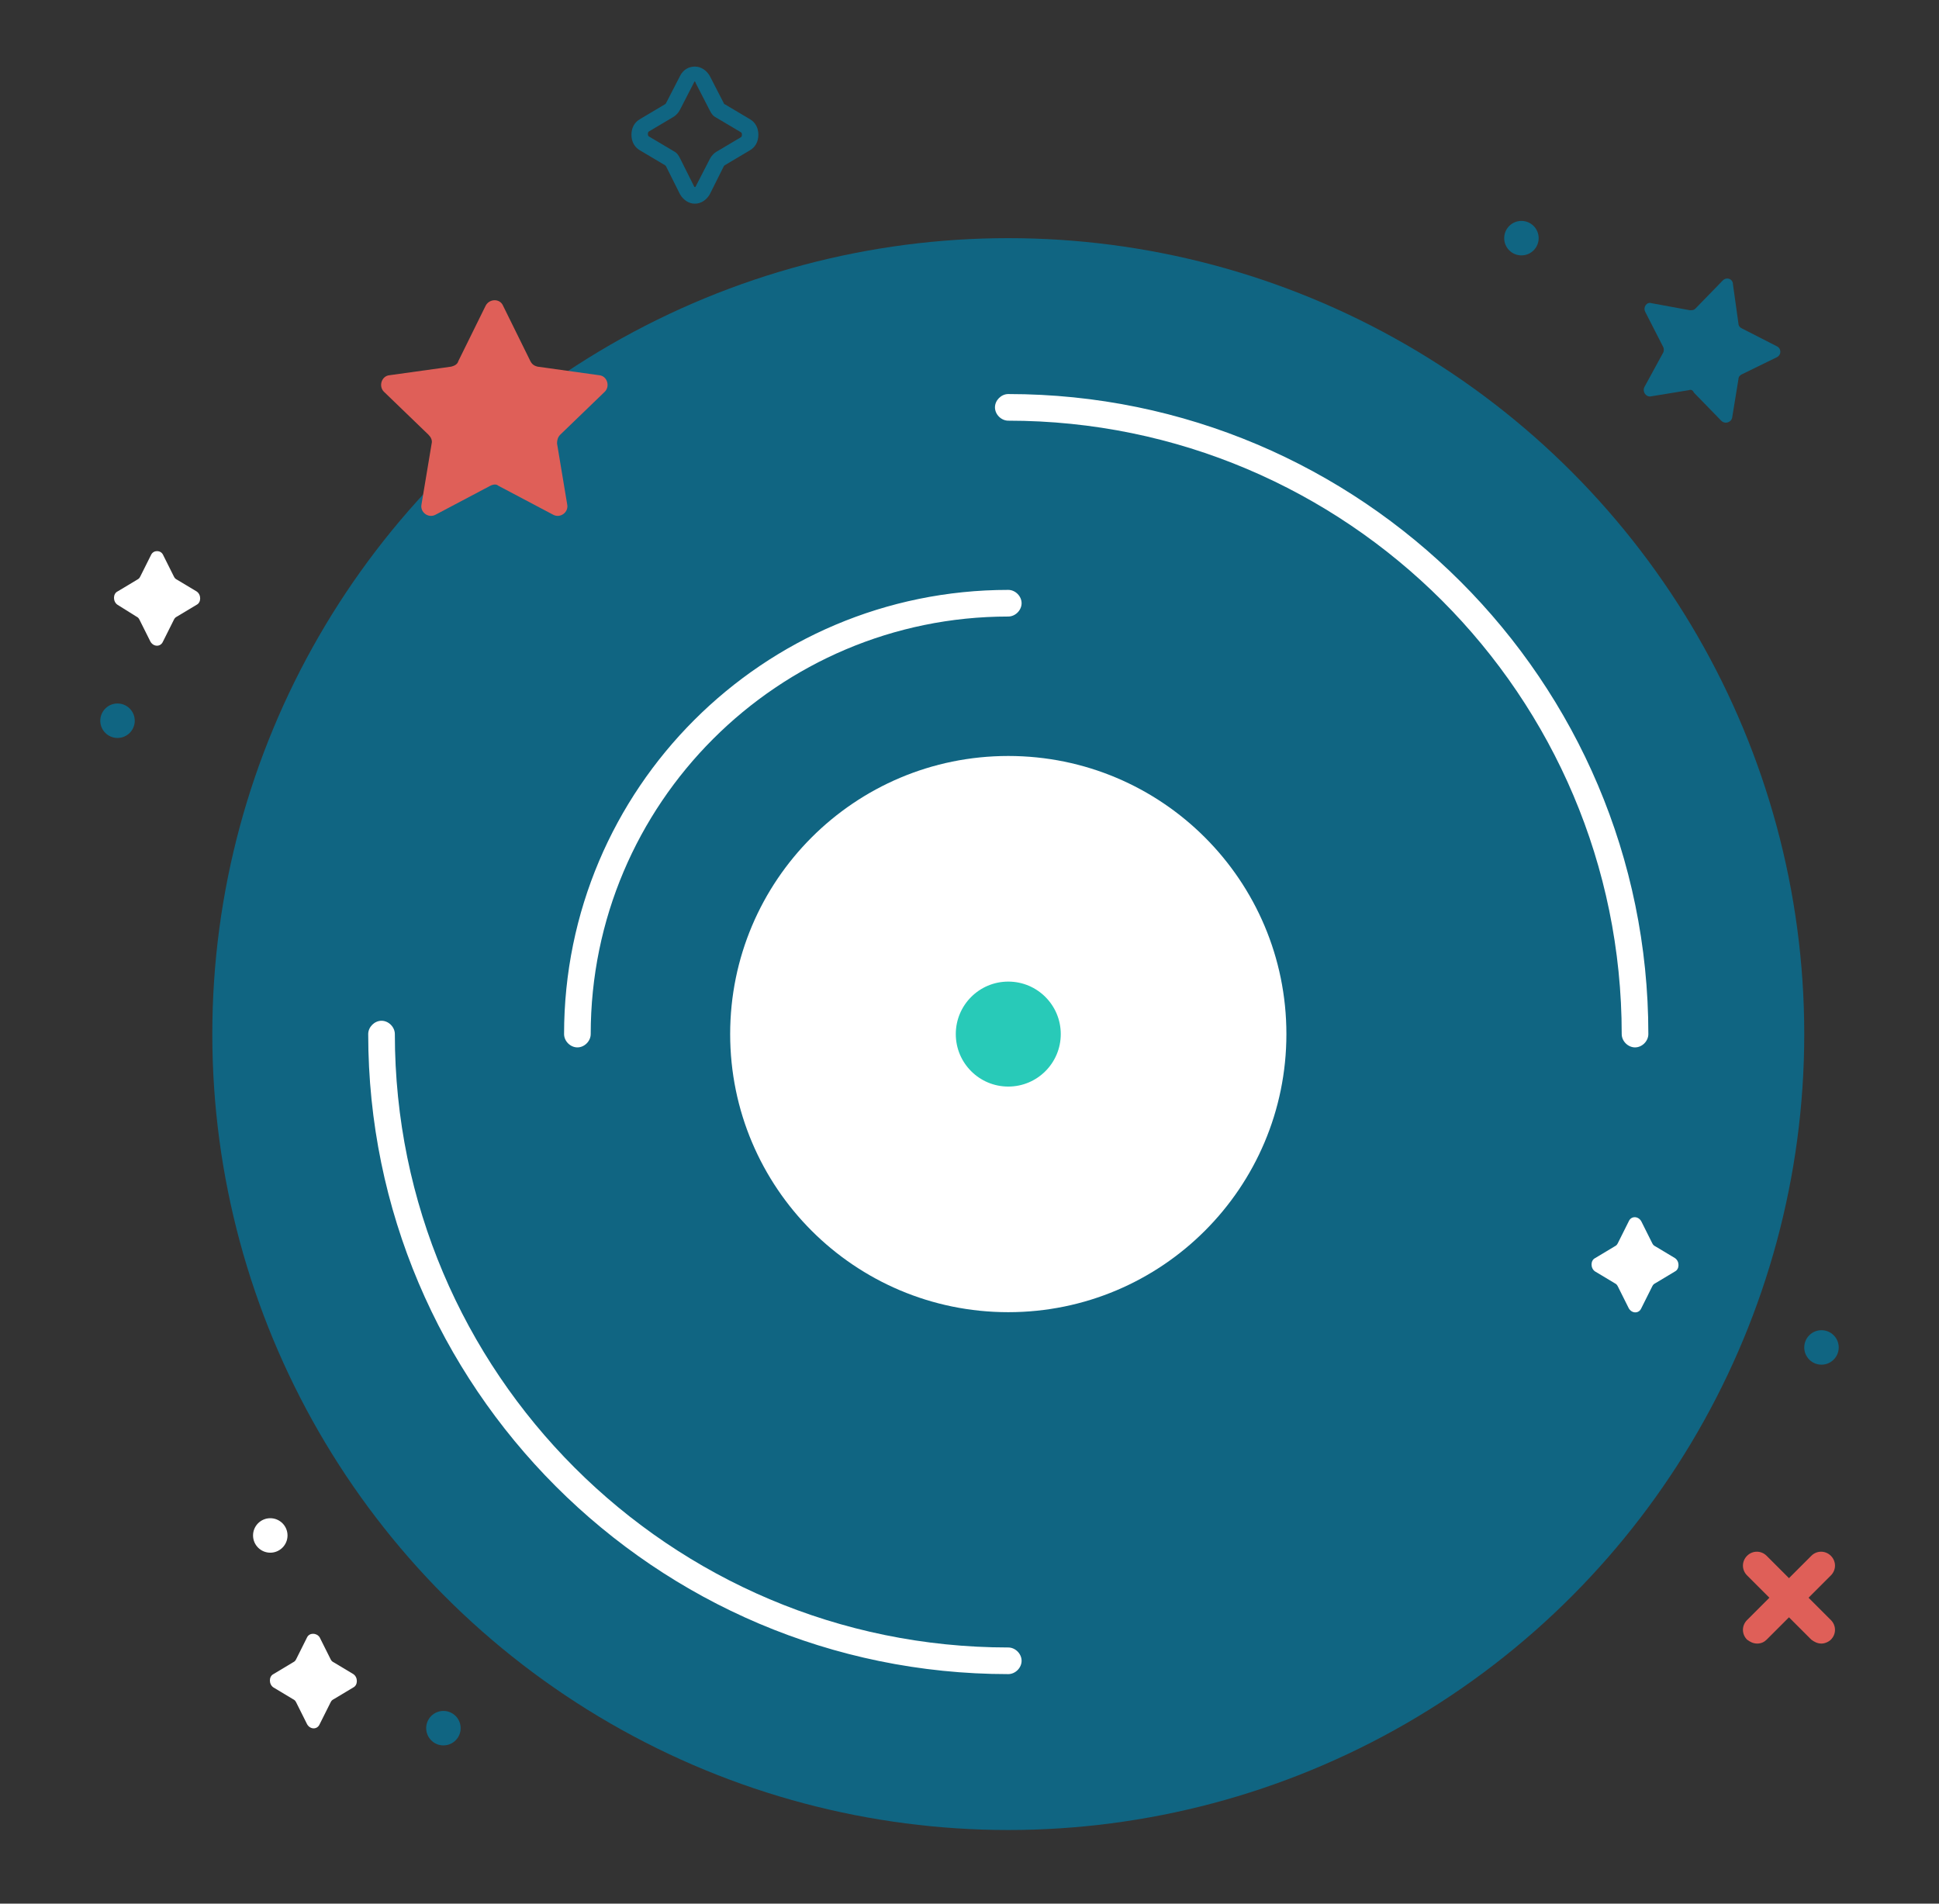 <?xml version="1.0" encoding="utf-8"?>
<!-- Generator: Adobe Illustrator 18.0.0, SVG Export Plug-In . SVG Version: 6.00 Build 0)  -->
<!DOCTYPE svg PUBLIC "-//W3C//DTD SVG 1.1//EN" "http://www.w3.org/Graphics/SVG/1.1/DTD/svg11.dtd">
<svg version="1.1" id="Layer_1" xmlns="http://www.w3.org/2000/svg" xmlns:xlink="http://www.w3.org/1999/xlink" x="0px" y="0px"
	 viewBox="0 0 247.5 243" enable-background="new 0 0 247.5 243" xml:space="preserve">
<rect x="0" y="0" width="247.5" height="243" fill="#333333" stroke="none"/>
<g>
	<circle fill="#106582" cx="128.7" cy="132" r="101.6"/>
	<circle fill="#FFFFFF" cx="128.7" cy="132" r="35.5"/>
	<circle fill="#28CAB8" cx="128.7" cy="132" r="6.7"/>
	<path fill="#FFFFFF" d="M128.7,213.7C83.6,213.7,47,177,47,132c0-0.9,0.8-1.7,1.7-1.7s1.7,0.8,1.7,1.7c0,43.2,35.1,78.3,78.3,78.3
		c0.9,0,1.7,0.8,1.7,1.7S129.6,213.7,128.7,213.7z"/>
	<path fill="#FFFFFF" d="M208.7,133.7c-0.9,0-1.7-0.8-1.7-1.7c0-43.2-35.1-78.3-78.3-78.3c-0.9,0-1.7-0.8-1.7-1.7s0.8-1.7,1.7-1.7
		c45,0,81.7,36.6,81.7,81.7C210.4,132.9,209.6,133.7,208.7,133.7z"/>
	<path fill="#FFFFFF" d="M73.7,133.7c-0.9,0-1.7-0.8-1.7-1.7c0-31.3,25.4-56.7,56.7-56.7c0.9,0,1.7,0.8,1.7,1.7s-0.8,1.7-1.7,1.7
		c-29.4,0-53.3,23.9-53.3,53.3C75.4,132.9,74.6,133.7,73.7,133.7z"/>
	<path fill="#DF5F58" d="M62.6,62l-7,3.7c-0.9,0.5-2-0.3-1.8-1.3l1.3-7.8c0.1-0.4-0.1-0.8-0.4-1.1l-5.7-5.5c-0.7-0.7-0.3-2,0.7-2.1
		l7.9-1.1c0.4-0.1,0.8-0.3,0.9-0.7l3.5-7.1c0.5-0.9,1.8-0.9,2.2,0l3.5,7.1c0.2,0.4,0.5,0.6,0.9,0.7l7.9,1.1c1,0.1,1.4,1.4,0.7,2.1
		l-5.7,5.5c-0.3,0.3-0.4,0.7-0.4,1.1l1.3,7.8c0.2,1-0.9,1.8-1.8,1.3l-7-3.7C63.4,61.8,63,61.8,62.6,62z"/>
	<path fill="#106582" d="M88.7,26c-0.8,0-1.5-0.5-1.9-1.2L85,21.2c0,0-0.1-0.1-0.1-0.1l-3.2-1.9c-0.7-0.4-1.1-1.1-1.1-2
		s0.4-1.6,1.1-2l3.2-1.9c0,0,0.1-0.1,0.1-0.1l1.8-3.5c0.4-0.8,1.1-1.2,1.9-1.2c0.8,0,1.5,0.5,1.9,1.2l1.8,3.5c0,0,0,0.1,0.1,0.1
		l3.2,1.9c0.7,0.4,1.1,1.1,1.1,2s-0.4,1.6-1.1,2l-3.2,1.9c0,0-0.1,0.1-0.1,0.1l-1.8,3.6C90.2,25.5,89.5,26,88.7,26z M88.7,10.4
		c-0.1,0-0.1,0.1-0.1,0.1l-1.8,3.5c-0.2,0.4-0.5,0.7-0.8,0.9l-3.2,1.9c-0.1,0.1-0.1,0.2-0.1,0.3s0,0.2,0.1,0.3l3.2,1.9
		c0.4,0.2,0.6,0.5,0.8,0.9l1.8,3.6c0,0.1,0.2,0.1,0.2,0l1.8-3.5c0.2-0.4,0.5-0.7,0.8-0.9l3.2-1.9c0.1-0.1,0.1-0.2,0.1-0.3
		s0-0.2-0.1-0.3L91.4,15c-0.4-0.2-0.6-0.5-0.8-0.9l-1.8-3.5C88.8,10.5,88.7,10.4,88.7,10.4z"/>
	<path fill="#FFFFFF" d="M20.8,70.8l1.4,2.8c0.1,0.2,0.2,0.3,0.4,0.4l2.5,1.5c0.6,0.4,0.6,1.4,0,1.7l-2.5,1.5
		c-0.2,0.1-0.3,0.2-0.4,0.4l-1.4,2.8c-0.3,0.7-1.2,0.7-1.6,0l-1.4-2.8c-0.1-0.2-0.2-0.3-0.4-0.4L15,77.2c-0.6-0.4-0.6-1.4,0-1.7
		l2.5-1.5c0.2-0.1,0.3-0.2,0.4-0.4l1.4-2.8C19.6,70.2,20.5,70.2,20.8,70.8z"/>
	<g>
		<path fill="#DF5F58" d="M232.5,209.8c-0.5,0-0.9-0.2-1.3-0.5l-8.2-8.2c-0.7-0.7-0.7-1.8,0-2.5c0.7-0.7,1.8-0.7,2.5,0l8.2,8.2
			c0.7,0.7,0.7,1.8,0,2.5C233.4,209.6,232.9,209.8,232.5,209.8z"/>
		<path fill="#DF5F58" d="M224.3,209.8c-0.5,0-0.9-0.2-1.3-0.5c-0.7-0.7-0.7-1.8,0-2.5l8.2-8.2c0.7-0.7,1.8-0.7,2.5,0
			c0.7,0.7,0.7,1.8,0,2.5l-8.2,8.2C225.2,209.6,224.8,209.8,224.3,209.8z"/>
	</g>
	<path fill="#FFFFFF" d="M209.5,155.9l1.4,2.8c0.1,0.2,0.2,0.3,0.4,0.4l2.5,1.5c0.6,0.4,0.6,1.4,0,1.7l-2.5,1.5
		c-0.2,0.1-0.3,0.2-0.4,0.4l-1.4,2.8c-0.3,0.7-1.2,0.7-1.6,0l-1.4-2.8c-0.1-0.2-0.2-0.3-0.4-0.4l-2.5-1.5c-0.6-0.4-0.6-1.4,0-1.7
		l2.5-1.5c0.2-0.1,0.3-0.2,0.4-0.4l1.4-2.8C208.2,155.2,209.1,155.2,209.5,155.9z"/>
	<path fill="#106582" d="M215.6,49.8l-4.9,0.8c-0.6,0.1-1.1-0.6-0.8-1.2l2.4-4.4c0.1-0.2,0.1-0.5,0-0.7l-2.3-4.5
		c-0.3-0.6,0.2-1.3,0.8-1.1l4.9,0.9c0.3,0,0.5,0,0.7-0.2l3.5-3.6c0.5-0.5,1.3-0.2,1.3,0.5l0.7,5c0,0.3,0.2,0.5,0.4,0.6l4.5,2.3
		c0.6,0.3,0.6,1.1,0,1.4l-4.5,2.2c-0.2,0.1-0.4,0.3-0.4,0.6l-0.8,4.9c-0.1,0.6-0.9,0.9-1.4,0.4l-3.5-3.6
		C216.1,49.8,215.8,49.7,215.6,49.8z"/>
	<path fill="#FFFFFF" d="M40.8,209l1.4,2.8c0.1,0.2,0.2,0.3,0.4,0.4l2.5,1.5c0.6,0.4,0.6,1.4,0,1.7l-2.5,1.5
		c-0.2,0.1-0.3,0.2-0.4,0.4l-1.4,2.8c-0.3,0.7-1.2,0.7-1.6,0l-1.4-2.8c-0.1-0.2-0.2-0.3-0.4-0.4l-2.5-1.5c-0.6-0.4-0.6-1.4,0-1.7
		l2.5-1.5c0.2-0.1,0.3-0.2,0.4-0.4l1.4-2.8C39.5,208.4,40.4,208.4,40.8,209z"/>
	<circle fill="#106582" cx="15" cy="92" r="2.2"/>
	<circle fill="#106582" cx="194.2" cy="30.4" r="2.2"/>
	<circle fill="#106582" cx="232.5" cy="172" r="2.2"/>
	<circle fill="#106582" cx="56.6" cy="220.6" r="2.2"/>
	<circle fill="#FFFFFF" cx="34.5" cy="196" r="2.2"/>
</g>
</svg>
